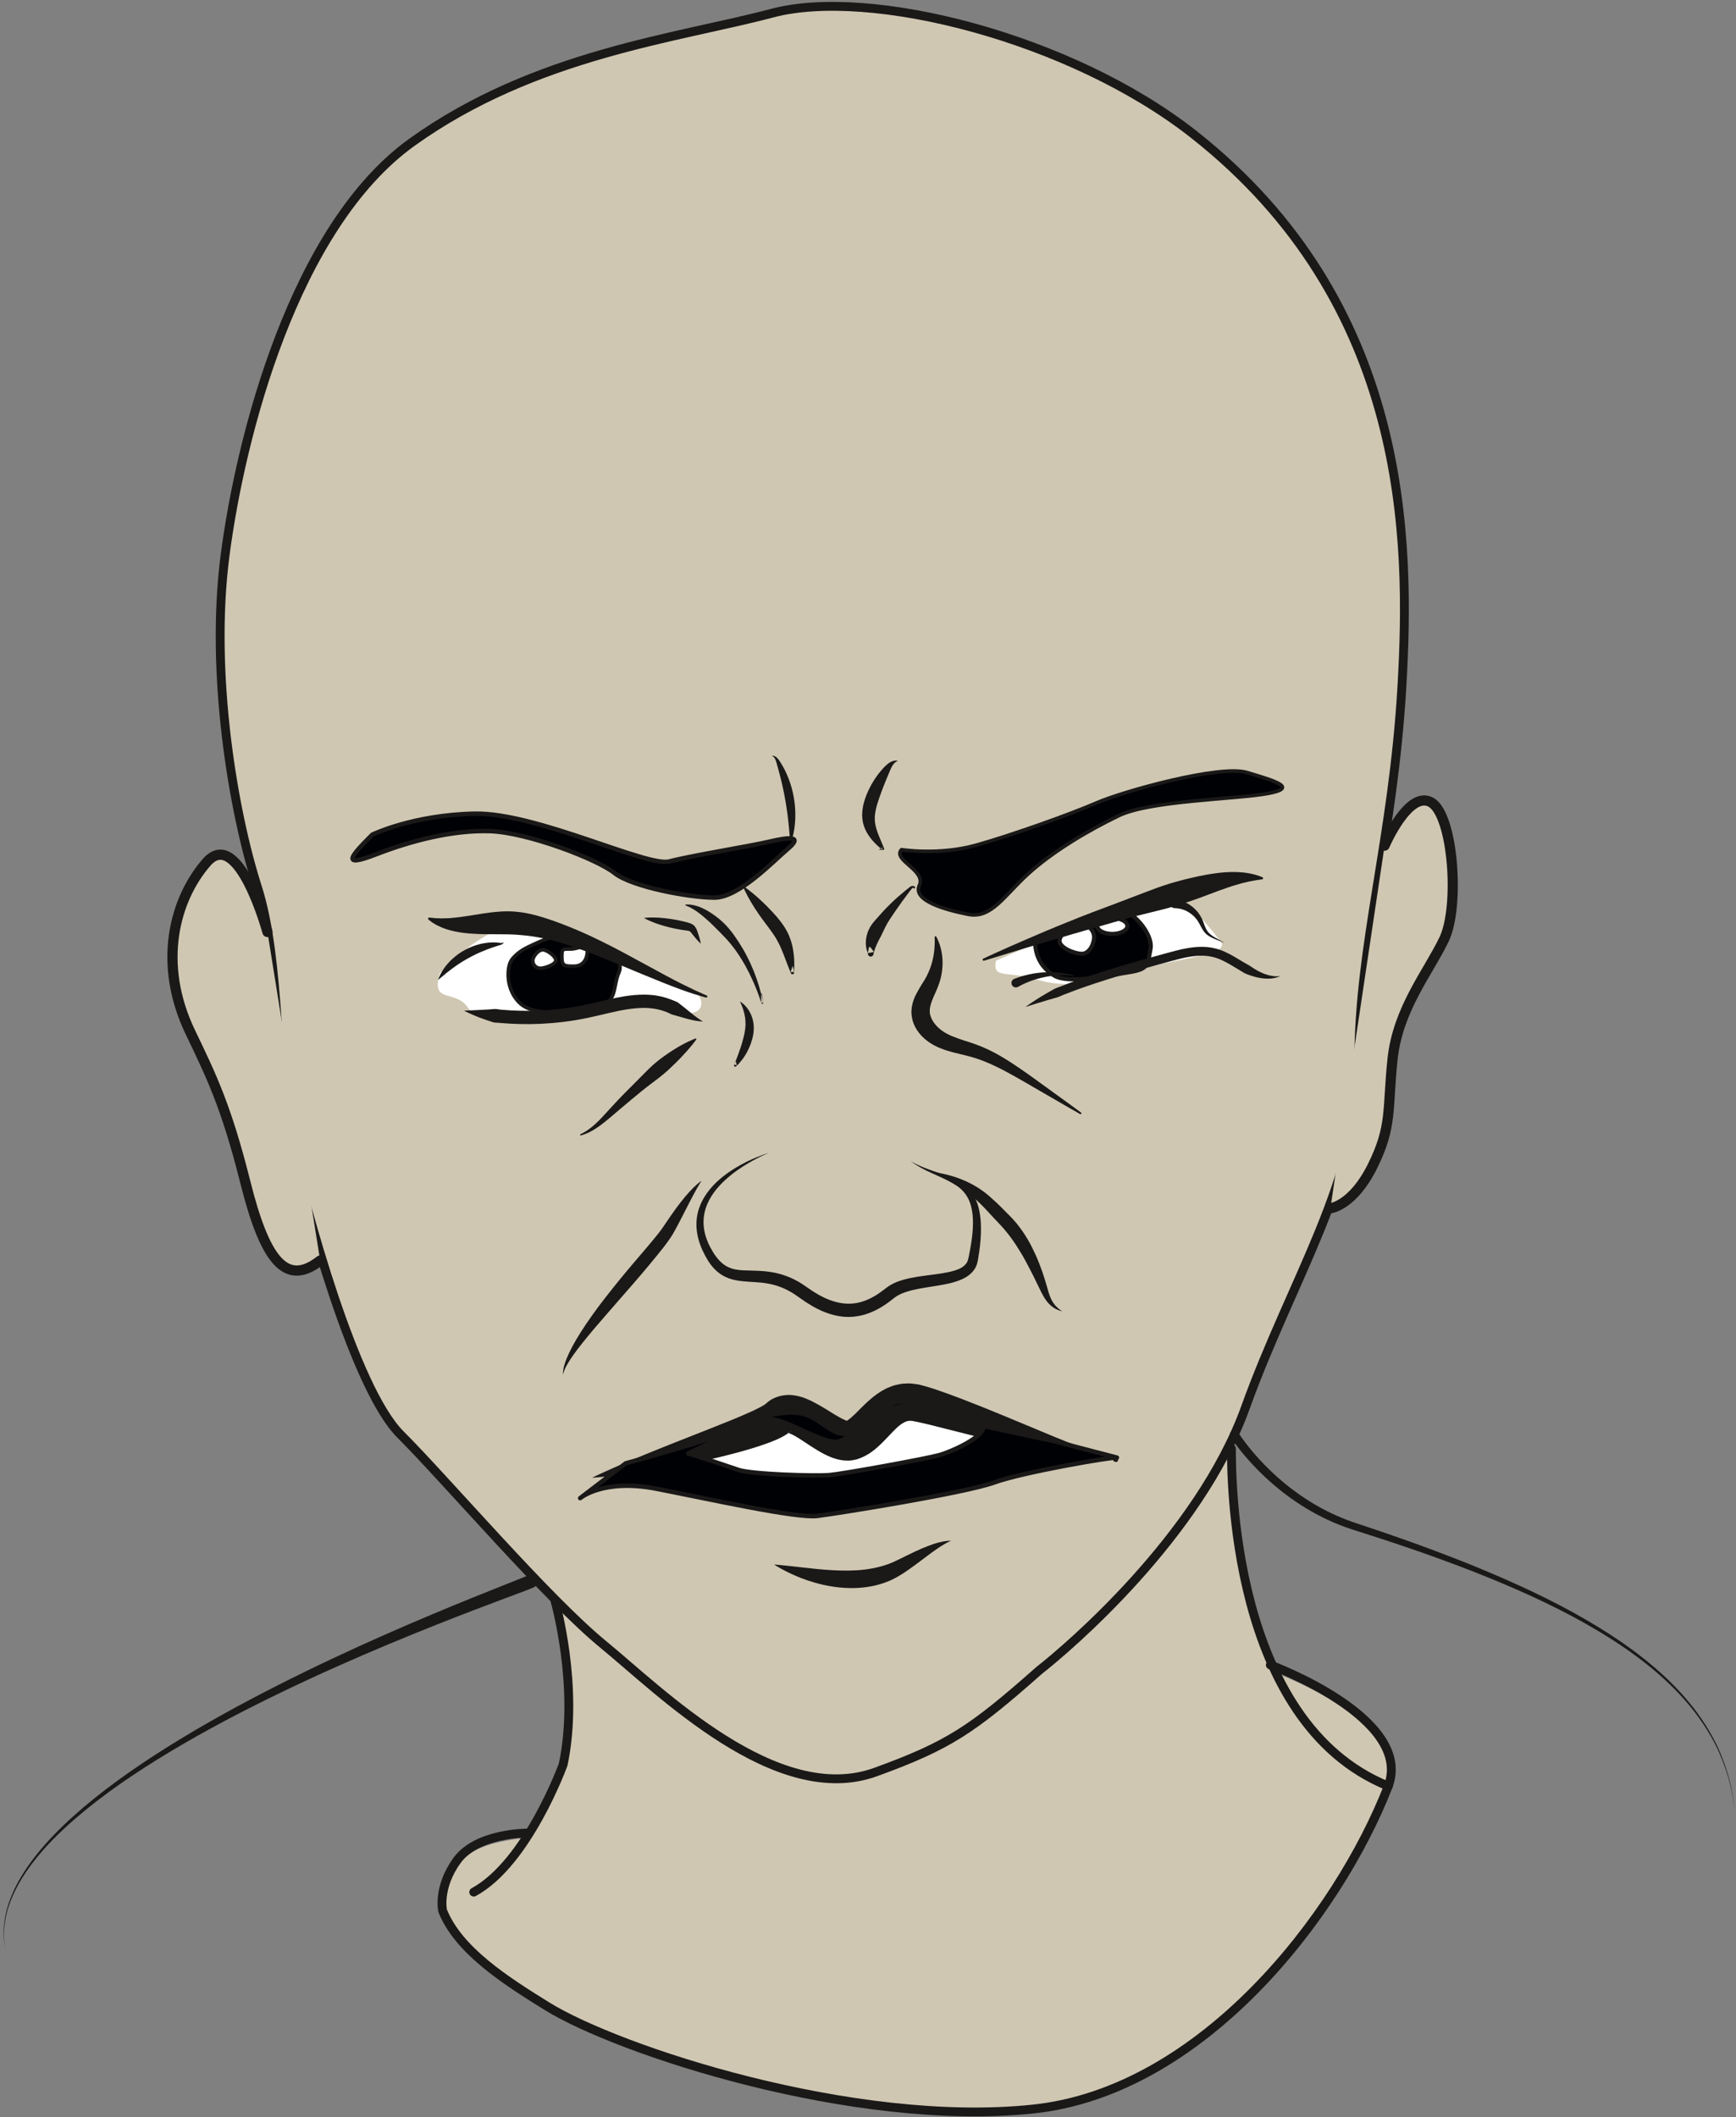 <?xml version="1.0" encoding="UTF-8"?>
<svg width="392px" height="478px" viewBox="0 0 392 478" version="1.1" xmlns="http://www.w3.org/2000/svg" xmlns:xlink="http://www.w3.org/1999/xlink">
    <rect x="0" y="0" width="392" height="478" fill="#808080" stroke="none"/>
    <!-- Generator: Sketch 44.1 (41455) - http://www.bohemiancoding.com/sketch -->
    <title>Verärgert</title>
    <desc>Created with Sketch.</desc>
    <defs></defs>
    <g id="Page-1" stroke="none" stroke-width="1" fill="none" fill-rule="evenodd">
        <g id="Verärgert">
            <g id="Group-33" transform="translate(0, 0.89)">
                <path d="M314.212,402.798 C302.802,432.128 272.122,471.688 234.042,475.698 C193.382,479.978 140.282,462.408 124.282,452.508 C114.912,446.708 104.262,439.898 100.682,430.948 C100.682,430.948 99.472,425.728 103.942,419.568 C106.832,415.578 114.722,414.328 119.922,413.948 C124.952,406.058 127.902,397.908 127.902,397.908 C130.072,387.598 128.082,371.858 126.082,360.658 C130.112,364.728 133.872,368.298 137.032,370.888 C149.822,381.348 176.052,407.758 198.472,399.608 C214.972,393.608 220.232,390.068 235.452,376.618 C241.332,372.028 266.202,350.888 278.582,325.298 C278.842,338.798 280.592,360.358 288.882,377.098 C298.532,381.078 318.632,390.958 314.212,402.798" id="Fill-1" fill="#D0C7B2"></path>
                <path d="M197.74,399.152 C214.24,393.152 219.5,389.61 234.721,376.156 C241.201,371.095 270.768,345.924 281.233,316.854 C291.698,287.784 306.814,265.691 306.814,238.947 C306.814,212.203 314.575,188.617 316.57,153.91 C318.449,121.22 318.286,67.737 269.449,29.365 C241.806,7.646 196.503,-3.808 174.368,2.078 C153.069,7.742 120.788,11.29 93.016,31.229 C66.35,50.374 54.314,97.714 50.826,124.458 C47.338,151.202 52.69,182.391 58.113,199.339 C63.476,216.098 62.082,241.846 65.571,256.963 C69.059,272.079 79.963,312.491 90.428,322.956 C100.893,333.421 123.514,359.964 136.305,370.429 C149.095,380.894 175.322,407.304 197.74,399.152" id="Fill-3" fill="#D0C7B2"></path>
                <path d="M197.74,399.152 C214.24,393.152 219.5,389.61 234.721,376.156 C241.201,371.095 270.768,345.924 281.233,316.854 C291.698,287.784 306.814,265.691 306.814,238.947 C306.814,212.203 314.575,188.617 316.57,153.91 C318.449,121.22 318.286,67.737 269.449,29.365 C241.806,7.646 196.503,-3.808 174.368,2.078 C153.069,7.742 120.788,11.29 93.016,31.229 C66.35,50.374 54.314,97.714 50.826,124.458 C47.338,151.202 52.69,182.391 58.113,199.339 C63.476,216.098 62.082,241.846 65.571,256.963 C69.059,272.079 79.963,312.491 90.428,322.956 C100.893,333.421 123.514,359.964 136.305,370.429 C149.095,380.894 175.322,407.304 197.74,399.152 Z" id="Stroke-5" stroke="#1A1918" stroke-width="2"></path>
                <g id="Group-10" transform="translate(300, 179)">
                    <path d="M12.652,11.016 C12.652,11.016 18.021,-1.532 23.092,1.213 C28.163,3.958 29.654,24.74 26.075,32.19 C22.495,39.641 15.635,47.875 14.442,59.247 C13.249,70.618 14.403,74.347 9.929,83.365 C5.455,92.384 0.418,92.876 0.418,92.876" id="Fill-7" fill="#D0C7B2"></path>
                    <path d="M12.652,11.016 C12.652,11.016 18.021,-1.532 23.092,1.213 C28.163,3.958 29.654,24.74 26.075,32.19 C22.495,39.641 15.635,47.875 14.442,59.247 C13.249,70.618 14.403,74.347 9.929,83.365 C5.455,92.384 0.418,92.876 0.418,92.876" id="Stroke-9" stroke="#1A1918" stroke-width="2.293" stroke-linecap="round"></path>
                </g>
                <g id="Group-14" transform="translate(38, 192)">
                    <path d="M22.39,17.51 C22.39,17.51 15.842,-6.491 8.631,1.81 C1.42,10.11 -2.499,24.526 4.967,40.113 C9.591,49.765 13.051,56.681 17.378,73.92 C21.704,91.159 26.373,97.891 34.299,91.682" id="Fill-11" fill="#D0C7B2"></path>
                    <path d="M22.39,17.51 C22.39,17.51 15.842,-6.491 8.631,1.81 C1.42,10.11 -2.499,24.526 4.967,40.113 C9.591,49.765 13.051,56.681 17.378,73.92 C21.704,91.159 26.373,97.891 34.299,91.682" id="Stroke-13" stroke="#1A1918" stroke-width="2.305" stroke-linecap="round" stroke-linejoin="round"></path>
                </g>
                <path d="M278.057,326.153 C278.102,331.621 277.683,387.864 313.483,402.336" id="Stroke-15" stroke="#1A1918" stroke-width="2" stroke-linecap="round" stroke-linejoin="round"></path>
                <path d="M125.332,360.569 C125.332,360.569 130.866,379.94 127.172,397.447 C127.172,397.447 119.134,419.653 106.973,426.267" id="Stroke-17" stroke="#1A1918" stroke-width="2" stroke-linecap="round" stroke-linejoin="round"></path>
                <path d="M286.849,374.991 C286.849,374.991 319.248,386.88 313.483,402.337 C302.074,431.672 271.393,471.229 233.308,475.237 C192.648,479.517 139.549,461.946 123.553,452.05 C114.183,446.252 103.535,439.437 99.955,430.486 C99.955,430.486 98.745,425.267 103.207,419.105 C107.669,412.943 118.931,412.943 118.931,412.943" id="Stroke-19" stroke="#1A1918" stroke-width="2" stroke-linecap="round" stroke-linejoin="round"></path>
                <path d="M278.09,322.22 C278.101,322.213 278.066,322.234 278.115,322.197 C278.203,322.142 278.357,322.035 278.658,322.018 C278.963,321.991 279.326,322.187 279.46,322.364 C279.547,322.47 279.539,322.466 279.572,322.512 C279.614,322.573 279.677,322.664 279.759,322.784 C279.917,323.009 280.151,323.343 280.455,323.778 C281.076,324.638 282.017,325.885 283.32,327.39 C285.921,330.383 289.988,334.475 295.793,338.091 C298.691,339.887 302.017,341.551 305.72,342.805 C309.478,344.06 313.471,345.394 317.562,346.859 C321.661,348.301 325.862,349.891 330.11,351.558 C334.356,353.231 338.625,355.045 342.848,356.963 C351.291,360.793 359.505,365.198 366.647,370.18 C370.215,372.672 373.504,375.315 376.392,378.069 C379.282,380.82 381.764,383.685 383.77,386.531 C385.773,389.378 387.326,392.185 388.427,394.788 C389.503,397.4 390.277,399.746 390.704,401.729 C390.971,402.707 391.093,403.606 391.241,404.378 C391.396,405.15 391.471,405.815 391.529,406.354 C391.655,407.432 391.722,408.006 391.722,408.006 C391.722,408.006 391.647,407.433 391.505,406.357 C391.44,405.819 391.355,405.156 391.189,404.387 C391.03,403.618 390.896,402.723 390.615,401.75 C390.161,399.779 389.355,397.45 388.247,394.867 C387.114,392.292 385.53,389.523 383.499,386.724 C381.467,383.927 378.962,381.119 376.054,378.429 C373.148,375.736 369.844,373.159 366.265,370.735 C359.099,365.888 350.871,361.626 342.413,357.934 C338.183,356.086 333.907,354.341 329.653,352.735 C325.398,351.135 321.19,349.612 317.084,348.233 C312.987,346.831 309.005,345.567 305.203,344.354 C301.356,343.096 297.894,341.411 294.877,339.585 C288.832,335.908 284.591,331.731 281.867,328.663 C280.502,327.121 279.511,325.836 278.853,324.945 C278.531,324.496 278.284,324.151 278.118,323.919 C278.041,323.809 277.982,323.725 277.943,323.669 C277.936,323.656 277.895,323.61 277.961,323.687 C278.088,323.858 278.446,324.048 278.746,324.016 C279.043,323.994 279.193,323.883 279.278,323.825 C279.324,323.792 279.289,323.821 279.3,323.813 C278.86,324.147 278.233,324.061 277.899,323.621 C277.564,323.181 277.65,322.554 278.09,322.22" id="Fill-21" fill="#1A1918"></path>
                <path d="M120.596,357.426 C120.596,357.426 120.45,357.492 120.167,357.62 C119.812,357.772 119.433,357.919 118.9,358.124 C117.855,358.516 116.323,359.091 114.372,359.823 C110.483,361.277 104.936,363.362 98.328,365.99 C85.119,371.241 67.638,378.662 50.885,387.542 C42.519,391.988 34.341,396.804 27.06,401.889 C19.802,406.986 13.419,412.368 8.851,417.808 C6.571,420.524 4.749,423.241 3.469,425.822 C2.179,428.4 1.455,430.835 1.143,432.88 C0.948,433.9 0.949,434.829 0.893,435.632 C0.919,436.436 0.937,437.123 0.986,437.676 C1.145,438.777 1.229,439.365 1.229,439.365 C1.229,439.365 1.133,438.779 0.953,437.68 C0.893,437.127 0.861,436.439 0.819,435.632 C0.859,434.826 0.84,433.891 1.016,432.862 C1.289,430.798 1.97,428.328 3.219,425.701 C4.46,423.072 6.244,420.294 8.489,417.51 C12.988,411.933 19.308,406.388 26.508,401.117 C33.73,395.858 41.854,390.856 50.169,386.224 C66.82,376.973 84.218,369.179 97.37,363.647 C103.949,360.879 109.475,358.677 113.34,357.144 C115.266,356.378 116.778,355.775 117.81,355.365 C118.286,355.166 118.651,355.014 118.897,354.911 C119.098,354.827 119.272,354.731 119.259,354.74 C120.001,354.371 120.901,354.673 121.271,355.415 C121.64,356.156 121.338,357.057 120.596,357.426" id="Fill-23" fill="#1A1918"></path>
                <path d="M99.312,218.828 C99.312,218.828 111.305,205.424 120.477,208.246 C129.648,211.068 155.043,220.944 157.16,223.061 C159.276,225.177 159.276,229.41 151.517,227.293 C143.756,225.177 133.88,226.588 127.531,227.999 C121.181,229.41 108.484,230.821 105.662,226.588 C102.84,222.355 97.197,225.883 99.312,218.828" id="Fill-25" fill="#FFFFFF"></path>
                <path d="M224.884,216.006 C224.884,216.006 259.451,200.486 264.39,201.897 C269.328,203.308 273.56,208.951 275.677,211.773 C277.793,214.595 266.506,215.301 256.63,218.122 C246.753,220.944 241.109,222.355 234.055,220.239 C227,218.122 224.179,220.239 224.884,216.006" id="Fill-27" fill="#FFFFFF"></path>
                <path d="M153.773,329.307 C153.773,329.307 174.843,316.244 178.635,318.772 C182.428,321.3 189.592,325.936 193.384,324.25 C197.177,322.565 198.862,312.873 205.605,316.244 C212.347,319.615 223.303,321.3 224.989,322.986 C226.674,324.672 230.467,328.886 221.618,331.414 C212.768,333.942 173.157,336.892 168.1,335.628 C163.044,334.364 153.773,329.307 153.773,329.307" id="Fill-29" fill="#FFFFFF"></path>
                <path d="M153.773,329.307 C153.773,329.307 174.843,316.244 178.635,318.772 C182.428,321.3 189.592,325.936 193.384,324.25 C197.177,322.565 198.862,312.873 205.605,316.244 C212.347,319.615 223.303,321.3 224.989,322.986 C226.674,324.672 230.467,328.886 221.618,331.414 C212.768,333.942 173.157,336.892 168.1,335.628 C163.044,334.364 153.773,329.307 153.773,329.307 Z" id="Stroke-31" stroke="#1A1918" stroke-width="2"></path>
            </g>
            <g id="Group-104" transform="translate(79, 169.89)">
                <path d="M94.666,90.349 C94.666,90.349 94.198,90.528 93.347,90.923 C92.498,91.319 91.264,91.931 89.77,92.828 C88.277,93.719 86.506,94.893 84.742,96.517 C82.999,98.126 81.193,100.239 80.338,102.945 C79.919,104.289 79.752,105.756 79.938,107.248 C80.118,108.74 80.622,110.247 81.386,111.686 C81.772,112.401 82.184,113.132 82.696,113.795 C83.187,114.442 83.707,115.018 84.332,115.497 C85.555,116.465 87.091,116.824 88.877,116.897 C90.65,116.978 92.637,116.933 94.681,117.221 C96.726,117.492 98.803,118.136 100.683,119.13 C101.621,119.604 102.535,120.237 103.343,120.803 C103.758,121.101 104.138,121.354 104.526,121.608 C104.924,121.863 105.327,122.107 105.734,122.342 C107.362,123.271 109.084,123.979 110.83,124.272 C112.572,124.569 114.329,124.444 116.004,123.861 C117.682,123.294 119.261,122.315 120.723,121.17 L120.997,120.955 L121.345,120.696 C121.513,120.561 121.809,120.379 122.075,120.216 C122.599,119.904 123.09,119.689 123.605,119.48 C124.625,119.087 125.639,118.829 126.633,118.623 C128.621,118.218 130.542,118.024 132.375,117.769 C134.194,117.508 135.973,117.233 137.419,116.636 C138.139,116.337 138.718,115.932 139.108,115.447 C139.521,114.941 139.627,114.426 139.81,113.484 C140.479,110.175 140.914,106.994 140.597,104.158 C140.428,102.752 140.067,101.444 139.441,100.357 C138.815,99.27 137.945,98.405 136.982,97.75 C135.044,96.442 133.008,95.703 131.421,94.961 C129.81,94.249 128.599,93.555 127.805,93.048 C127.406,92.798 127.113,92.586 126.917,92.443 C126.719,92.302 126.617,92.229 126.617,92.229 C126.617,92.229 126.726,92.29 126.938,92.41 C127.148,92.532 127.46,92.71 127.881,92.915 C128.716,93.34 129.981,93.866 131.631,94.436 C133.264,95.046 135.355,95.548 137.572,96.831 C138.674,97.467 139.771,98.391 140.606,99.627 C141.452,100.857 141.953,102.362 142.227,103.916 C142.501,105.478 142.55,107.111 142.483,108.775 C142.425,110.426 142.222,112.175 141.935,113.871 C141.83,114.606 141.647,115.888 140.944,116.793 C140.275,117.726 139.343,118.38 138.419,118.817 C136.551,119.693 134.643,120.025 132.766,120.345 C130.889,120.657 129.013,120.905 127.225,121.323 C126.333,121.533 125.464,121.786 124.669,122.119 C123.832,122.484 123.293,122.793 122.52,123.433 C120.898,124.728 119.072,125.91 116.971,126.648 C114.885,127.397 112.524,127.626 110.322,127.218 C108.114,126.822 106.092,125.941 104.272,124.881 C103.818,124.613 103.371,124.336 102.935,124.049 C102.493,123.755 102.05,123.45 101.662,123.165 C100.853,122.584 100.137,122.086 99.325,121.649 C97.745,120.751 96.049,120.161 94.273,119.864 C92.494,119.54 90.648,119.557 88.68,119.356 C87.699,119.251 86.679,119.088 85.681,118.744 C84.685,118.397 83.74,117.856 82.959,117.183 C82.183,116.52 81.534,115.723 81.015,114.924 C80.514,114.141 80.08,113.341 79.694,112.519 C78.921,110.883 78.419,109.138 78.292,107.405 C78.161,105.672 78.425,103.968 78.999,102.48 C80.16,99.478 82.228,97.375 84.137,95.813 C86.087,94.262 87.969,93.204 89.542,92.411 C91.127,91.634 92.416,91.131 93.3,90.808 C94.184,90.487 94.666,90.349 94.666,90.349" id="Fill-34" fill="#1A1918"></path>
                <path d="M79.422,96.672 C79.422,96.672 78.933,97.39 78.213,98.67 C77.498,99.963 76.531,101.823 75.392,104.08 C74.793,105.192 74.209,106.434 73.487,107.71 C73.307,108.031 73.124,108.358 72.939,108.688 C72.744,109.022 72.501,109.392 72.281,109.716 C71.825,110.375 71.364,111.027 70.863,111.659 C68.868,114.186 66.702,116.783 64.49,119.341 C62.275,121.883 60.06,124.425 57.984,126.809 C55.904,129.181 54.006,131.425 52.44,133.39 C50.873,135.353 49.667,137.063 48.97,138.345 C48.25,139.619 48.131,140.479 48.131,140.479 C48.131,140.479 48.102,140.267 48.129,139.862 C48.162,139.46 48.248,138.863 48.474,138.138 C48.91,136.681 49.828,134.712 51.135,132.495 C52.438,130.274 54.133,127.807 56.027,125.236 C56.985,123.959 58.001,122.663 59.034,121.348 C60.061,120.028 61.15,118.728 62.226,117.421 C64.384,114.814 66.638,112.286 68.611,109.864 C69.099,109.257 69.593,108.676 70.033,108.097 C70.257,107.802 70.443,107.551 70.644,107.253 C70.85,106.948 71.053,106.646 71.254,106.349 C72.042,105.141 72.866,104.022 73.601,102.975 C75.114,100.906 76.516,99.258 77.604,98.203 C78.145,97.675 78.603,97.281 78.923,97.037 C79.249,96.799 79.422,96.672 79.422,96.672" id="Fill-36" fill="#1A1918"></path>
                <path d="M130.963,94.605 C130.963,94.605 131.677,94.67 132.914,94.893 C134.146,95.119 135.918,95.491 137.962,96.299 C138.983,96.699 140.076,97.201 141.165,97.848 C142.26,98.474 143.409,99.283 144.43,100.188 C145.466,101.095 146.499,102.044 147.465,103.043 C147.958,103.539 148.456,104.038 148.955,104.54 C149.435,105.019 149.962,105.597 150.457,106.176 C151.401,107.329 152.256,108.545 152.99,109.794 C153.74,111.034 154.346,112.317 154.912,113.554 C156.025,116.039 156.801,118.433 157.382,120.493 C157.68,121.516 157.918,122.411 158.245,123.151 C158.574,123.887 158.965,124.476 159.369,124.912 C159.774,125.347 160.146,125.659 160.417,125.847 C160.695,126.033 160.843,126.132 160.843,126.132 C160.843,126.132 160.665,126.103 160.341,126.001 C160.02,125.895 159.538,125.726 158.988,125.371 C158.437,125.024 157.797,124.488 157.257,123.733 C156.702,122.988 156.224,122.066 155.774,121.106 C155.311,120.16 154.81,119.135 154.28,118.051 C153.746,116.976 153.15,115.866 152.546,114.725 C151.936,113.585 151.235,112.457 150.519,111.33 C149.788,110.211 149.005,109.113 148.146,108.087 C147.734,107.582 147.323,107.1 146.819,106.571 C146.337,106.062 145.857,105.555 145.381,105.052 C144.416,104.046 143.546,103.022 142.636,102.127 C141.718,101.223 140.86,100.424 139.923,99.717 C138.989,99.016 138.074,98.39 137.196,97.846 C135.431,96.781 133.846,96.004 132.728,95.462 C131.605,94.917 130.963,94.605 130.963,94.605" id="Fill-38" fill="#1A1918"></path>
                <path d="M50.625,48.235 C48.635,48.235 47.874,48.255 47.874,46.266 C47.874,44.276 47.891,44.359 49.881,44.359 C51.871,44.359 53.625,42.745 53.625,44.735 C53.625,46.725 52.615,48.235 50.625,48.235 M43.022,48.707 C42.07,48.707 41.298,47.936 41.298,46.984 C41.298,46.032 42.585,44.526 43.537,44.526 C44.488,44.526 46.504,45.964 46.504,46.916 C46.504,47.868 43.973,48.707 43.022,48.707 M57,43.61 C55.665,42.608 55.333,42.277 51.76,40.885 C48.461,39.6 39.827,44.127 39.827,44.127 C39.827,44.127 37.975,44.986 36.639,46.655 C35.304,48.325 35.112,53.763 38.618,56.768 C42.123,59.773 51.427,58.748 55.934,57.579 C60.441,56.411 59.384,52.756 60.719,49.751 C62.055,46.746 58.336,44.612 57,43.61" id="Fill-40" fill="#000105"></path>
                <path d="M50.625,48.235 C48.635,48.235 47.874,48.255 47.874,46.266 C47.874,44.276 47.891,44.359 49.881,44.359 C51.871,44.359 53.625,42.745 53.625,44.735 C53.625,46.725 52.615,48.235 50.625,48.235 Z M43.022,48.707 C42.07,48.707 41.298,47.936 41.298,46.984 C41.298,46.032 42.585,44.526 43.537,44.526 C44.488,44.526 46.504,45.964 46.504,46.916 C46.504,47.868 43.973,48.707 43.022,48.707 Z M57,43.61 C55.665,42.608 55.333,42.277 51.76,40.885 C48.461,39.6 39.827,44.127 39.827,44.127 C39.827,44.127 37.975,44.986 36.639,46.655 C35.304,48.325 35.112,53.763 38.618,56.768 C42.123,59.773 51.427,58.748 55.934,57.579 C60.441,56.411 59.384,52.756 60.719,49.751 C62.055,46.746 58.336,44.612 57,43.61 Z" id="Stroke-42" stroke="#1A1918" stroke-width="0.803" stroke-linecap="round" stroke-linejoin="round"></path>
                <path d="M172.168,40.947 C170.289,40.947 168.766,40.145 168.766,39.157 C168.766,38.167 170.289,37.365 172.168,37.365 C174.047,37.365 175.57,38.167 175.57,39.157 C175.57,40.145 174.047,40.947 172.168,40.947 M165.288,45.435 C163.607,45.435 160.241,44.075 160.241,42.492 C160.241,40.91 163.325,38.797 165.006,38.797 C166.687,38.797 168.05,40.081 168.05,41.663 C168.05,43.245 166.969,45.435 165.288,45.435 M173.685,35.495 C170.679,35.495 154.743,42.69 154.743,42.69 C154.743,45.361 155.745,48.367 159.085,50.371 C162.425,52.376 171.789,50.23 176.131,49.562 C180.473,48.894 180.127,47.7 180.796,44.359 C181.464,41.02 176.691,35.495 173.685,35.495" id="Fill-44" fill="#000105"></path>
                <path d="M172.168,40.947 C170.289,40.947 168.766,40.145 168.766,39.157 C168.766,38.167 170.289,37.365 172.168,37.365 C174.047,37.365 175.57,38.167 175.57,39.157 C175.57,40.145 174.047,40.947 172.168,40.947 Z M165.288,45.435 C163.607,45.435 160.241,44.075 160.241,42.492 C160.241,40.91 163.325,38.797 165.006,38.797 C166.687,38.797 168.05,40.081 168.05,41.663 C168.05,43.245 166.969,45.435 165.288,45.435 Z M173.685,35.495 C170.679,35.495 154.743,42.69 154.743,42.69 C154.743,45.361 155.745,48.367 159.085,50.371 C162.425,52.376 171.789,50.23 176.131,49.562 C180.473,48.894 180.127,47.7 180.796,44.359 C181.464,41.02 176.691,35.495 173.685,35.495 Z" id="Stroke-46" stroke="#1A1918" stroke-width="0.929" stroke-linecap="round" stroke-linejoin="round"></path>
                <path d="M143.028,46.528 C143.028,46.528 143.964,46.095 145.603,45.338 C147.241,44.576 149.607,43.546 152.446,42.31 C155.286,41.075 158.612,39.658 162.208,38.219 C165.794,36.754 169.66,35.297 173.534,33.857 C175.467,33.12 177.4,32.383 179.302,31.657 C181.201,30.915 183.085,30.23 184.933,29.645 C186.788,29.086 188.599,28.605 190.337,28.22 C192.06,27.814 193.761,27.499 195.349,27.278 C196.936,27.042 198.438,26.964 199.766,26.971 C201.097,26.991 202.256,27.111 203.195,27.295 C204.134,27.477 204.85,27.691 205.328,27.862 C205.801,28.044 206.053,28.142 206.053,28.142 C206.184,28.193 206.25,28.341 206.199,28.473 C206.164,28.563 206.084,28.622 205.995,28.634 L205.979,28.636 C205.979,28.636 205.721,28.672 205.235,28.737 C204.755,28.805 204.058,28.916 203.196,29.088 C202.334,29.27 201.306,29.521 200.15,29.869 C198.99,30.205 197.709,30.658 196.299,31.164 C194.876,31.695 193.334,32.27 191.703,32.878 C190.046,33.487 188.282,34.073 186.444,34.63 C182.757,35.713 178.718,36.533 174.769,37.662 C170.821,38.797 166.872,39.931 163.17,40.995 C159.47,42.088 156.017,43.108 153.058,43.982 C147.147,45.79 143.206,46.995 143.206,46.995 C143.074,47.036 142.934,46.961 142.893,46.829 C142.856,46.708 142.916,46.58 143.028,46.528" id="Fill-48" fill="#1A1918"></path>
                <path d="M150.051,51.083 L150.831,50.798 L151.671,50.525 C152.224,50.361 152.781,50.218 153.34,50.093 C154.459,49.849 155.592,49.693 156.723,49.624 C158.986,49.489 161.248,49.702 163.399,50.255 L163.41,50.258 C163.449,50.269 163.473,50.309 163.463,50.349 L163.456,50.365 L162.914,51.352 L163.314,50.3 L163.371,50.41 C161.18,50.16 158.976,50.267 156.861,50.694 C155.803,50.907 154.768,51.202 153.767,51.571 C153.268,51.758 152.777,51.962 152.294,52.181 L151.597,52.52 L150.865,52.91 C150.376,53.169 149.769,52.983 149.509,52.495 C149.249,52.005 149.435,51.398 149.924,51.139 C149.964,51.117 150.01,51.097 150.051,51.083" id="Fill-50" fill="#1A1918"></path>
                <path d="M152.532,57.443 C152.532,57.443 152.73,57.305 153.101,57.048 C153.477,56.796 154.006,56.395 154.723,55.95 C155.434,55.495 156.305,54.936 157.328,54.357 C157.835,54.055 158.382,53.748 158.961,53.428 C159.541,53.108 160.218,52.938 160.88,52.655 C166.244,50.526 173.581,48.264 180.943,46.248 C182.79,45.741 184.602,45.226 186.452,44.745 C188.3,44.275 190.2,43.892 192.116,43.866 C194.031,43.82 195.939,44.234 197.541,44.968 C199.135,45.68 200.47,46.541 201.684,47.267 C201.988,47.449 202.281,47.629 202.576,47.784 C202.872,47.926 203.153,48.093 203.414,48.278 C203.912,48.628 204.424,48.952 204.907,49.216 C205.879,49.749 206.784,50.108 207.567,50.295 C208.347,50.485 208.997,50.532 209.44,50.515 C209.885,50.504 210.126,50.468 210.126,50.468 C210.126,50.468 209.91,50.571 209.475,50.715 C209.042,50.858 208.371,51.035 207.491,51.048 C206.613,51.075 205.53,50.961 204.344,50.631 C203.746,50.47 203.138,50.265 202.483,50.009 C202.168,49.891 201.864,49.733 201.568,49.532 C201.27,49.352 200.965,49.168 200.653,48.981 C199.417,48.239 198.134,47.422 196.733,46.797 C195.352,46.17 193.806,45.83 192.143,45.865 C190.479,45.886 188.728,46.228 186.945,46.684 C185.162,47.147 183.307,47.673 181.477,48.175 C174.133,50.186 166.88,52.425 161.608,54.518 C160.934,54.744 160.342,55.09 159.719,55.27 C159.091,55.441 158.496,55.608 157.942,55.778 C156.828,56.115 155.858,56.409 155.059,56.65 C153.451,57.155 152.532,57.443 152.532,57.443" id="Fill-52" fill="#1A1918"></path>
                <path d="M186.404,33.137 C186.404,33.137 186.462,33.147 186.57,33.167 C186.68,33.188 186.822,33.208 187.079,33.271 C187.568,33.382 188.183,33.575 188.888,33.939 C189.586,34.297 190.34,34.819 191.007,35.515 C191.676,36.2 192.249,37.081 192.611,38.003 C192.969,38.908 193.217,39.774 193.707,40.417 C194.191,41.062 194.897,41.491 195.496,41.839 C196.72,42.53 197.537,42.991 197.537,42.991 C197.537,42.991 196.665,42.642 195.358,42.12 C194.711,41.847 193.914,41.517 193.23,40.833 C192.549,40.145 192.15,39.213 191.709,38.435 C190.865,36.879 189.379,35.876 188.206,35.482 C187.627,35.273 187.096,35.188 186.779,35.161 C186.635,35.142 186.455,35.137 186.348,35.132 C186.238,35.127 186.18,35.124 186.18,35.124 C185.627,35.099 185.199,34.631 185.224,34.078 C185.249,33.525 185.718,33.097 186.271,33.122 C186.314,33.124 186.362,33.13 186.404,33.137" id="Fill-54" fill="#1A1918"></path>
                <path d="M25.776,58.275 C25.776,58.275 26.663,58.236 28.217,58.167 C28.977,58.128 29.901,58.081 30.96,58.027 C31.485,57.988 32.044,57.947 32.633,57.903 C33.217,57.862 33.807,58.059 34.442,58.078 C35.704,58.186 37.075,58.267 38.526,58.298 C39.978,58.329 41.509,58.315 43.091,58.239 C46.254,58.083 49.62,57.691 52.926,57 C56.234,56.329 59.585,55.333 62.964,54.892 C64.646,54.668 66.329,54.583 67.944,54.716 C69.547,54.838 71.116,55.221 72.409,55.719 C72.742,55.852 73.067,55.982 73.385,56.109 C73.699,56.216 73.994,56.353 74.237,56.554 C74.742,56.93 75.195,57.294 75.614,57.632 C76.455,58.302 77.152,58.899 77.754,59.358 C78.949,60.285 79.734,60.723 79.734,60.723 C79.734,60.723 79.511,60.707 79.093,60.678 C78.678,60.63 78.05,60.571 77.28,60.389 C76.506,60.219 75.575,59.966 74.552,59.653 C74.039,59.502 73.5,59.343 72.942,59.202 C72.658,59.139 72.401,59.026 72.151,58.873 C71.895,58.741 71.62,58.629 71.369,58.533 C70.244,58.104 69.056,57.816 67.696,57.706 C66.348,57.594 64.885,57.663 63.357,57.866 C60.297,58.258 56.992,59.229 53.529,59.939 C50.067,60.661 46.545,61.073 43.236,61.236 C41.58,61.315 39.978,61.33 38.459,61.297 C36.941,61.264 35.506,61.18 34.186,61.067 C33.856,61.035 33.533,61.002 33.215,60.992 C32.896,60.992 32.586,60.974 32.294,60.871 C31.71,60.68 31.157,60.498 30.638,60.327 C29.606,59.978 28.719,59.623 27.996,59.312 C27.269,59.026 26.732,58.732 26.351,58.56 C25.976,58.374 25.776,58.275 25.776,58.275" id="Fill-56" fill="#1A1918"></path>
                <path d="M52.079,86.156 C52.079,86.156 52.577,85.948 53.339,85.469 C54.107,84.983 55.138,84.198 56.236,83.084 C57.334,81.981 58.545,80.564 59.922,79.118 C61.283,77.65 62.783,76.141 64.298,74.641 C65.05,73.882 65.801,73.124 66.541,72.379 C67.276,71.626 68.019,70.904 68.772,70.248 C69.536,69.602 70.294,69.001 71.051,68.478 C71.798,67.945 72.52,67.46 73.207,67.038 C75.926,65.319 78.024,64.567 78.024,64.567 C78.106,64.537 78.196,64.581 78.225,64.662 C78.243,64.71 78.233,64.764 78.207,64.805 C78.207,64.805 77.896,65.269 77.297,66.004 C76.706,66.749 75.817,67.751 74.717,68.903 C74.167,69.481 73.561,70.09 72.903,70.713 C72.26,71.356 71.546,71.987 70.797,72.627 C70.037,73.257 69.225,73.876 68.39,74.495 C67.555,75.114 66.731,75.772 65.902,76.425 C64.266,77.757 62.656,79.126 61.138,80.394 C59.624,81.671 58.233,82.9 56.938,83.888 C55.649,84.874 54.466,85.573 53.587,85.938 C53.153,86.124 52.789,86.251 52.554,86.325 C52.315,86.397 52.188,86.434 52.188,86.434 L52.18,86.438 C52.101,86.462 52.017,86.416 51.993,86.338 C51.971,86.263 52.009,86.184 52.079,86.156" id="Fill-58" fill="#1A1918"></path>
                <path d="M88.082,56.196 C89.254,56.898 90.151,58.063 90.677,59.385 C90.944,60.048 91.113,60.756 91.174,61.481 C91.252,62.192 91.204,62.945 91.088,63.633 C90.975,64.334 90.79,65.003 90.559,65.652 C90.457,65.949 90.319,66.302 90.181,66.603 C90.039,66.914 89.894,67.223 89.737,67.526 C89.589,67.832 89.402,68.12 89.223,68.409 C89.037,68.695 88.862,68.985 88.649,69.251 C88.242,69.796 87.79,70.304 87.297,70.768 L87.205,70.855 C87.095,70.958 86.923,70.953 86.82,70.843 C86.751,70.77 86.731,70.669 86.757,70.579 C86.866,70.209 86.987,69.839 87.127,69.471 C87.217,69.854 87.289,70.237 87.349,70.618 L86.809,70.43 C87.054,69.819 87.295,69.222 87.518,68.625 C87.746,68.03 87.956,67.436 88.153,66.842 C88.258,66.548 88.351,66.25 88.441,65.952 L88.701,65.054 C88.868,64.463 89.019,63.869 89.132,63.286 C89.243,62.691 89.316,62.138 89.344,61.546 C89.363,60.968 89.316,60.381 89.24,59.787 C89.141,59.199 89.014,58.599 88.817,58.003 C88.624,57.401 88.374,56.819 88.082,56.196" id="Fill-60" fill="#1A1918"></path>
                <path d="M75.843,34.317 C76.464,34.27 77.125,34.339 77.748,34.483 C78.376,34.63 78.991,34.842 79.574,35.113 C80.171,35.38 80.702,35.675 81.276,36.038 C81.795,36.379 82.287,36.693 82.798,37.096 C83.832,37.881 84.749,38.742 85.567,39.711 C86.388,40.672 87.1,41.714 87.79,42.758 C88.463,43.815 89.106,44.885 89.666,45.997 C90.242,47.099 90.747,48.234 91.215,49.379 C92.14,51.675 92.815,54.055 93.347,56.448 L92.923,56.526 L92.832,54.488 C92.83,54.433 92.873,54.386 92.928,54.384 C92.979,54.381 93.024,54.418 93.031,54.468 L93.354,56.482 C93.372,56.599 93.293,56.71 93.175,56.728 C93.07,56.745 92.97,56.682 92.938,56.584 L92.93,56.56 C92.545,55.406 92.147,54.259 91.681,53.14 C91.233,52.015 90.715,50.921 90.195,49.835 C89.655,48.758 89.083,47.7 88.449,46.683 C87.826,45.659 87.143,44.677 86.412,43.738 C86.052,43.265 85.658,42.819 85.274,42.368 C84.861,41.942 84.478,41.492 84.056,41.08 C83.643,40.659 83.24,40.231 82.816,39.825 C82.409,39.393 81.983,39.012 81.574,38.602 C81.175,38.19 80.665,37.803 80.232,37.38 C79.824,37.02 79.344,36.628 78.889,36.277 C77.956,35.568 76.965,34.958 75.81,34.514 C75.757,34.494 75.731,34.435 75.751,34.382 C75.766,34.344 75.805,34.32 75.843,34.317" id="Fill-62" fill="#1A1918"></path>
                <path d="M88.689,30.059 C90.36,31.164 91.825,32.44 93.228,33.766 C93.923,34.435 94.603,35.117 95.256,35.82 C95.589,36.179 95.899,36.504 96.236,36.903 C96.555,37.268 96.871,37.646 97.175,38.044 C97.793,38.837 98.376,39.682 98.858,40.666 C99.059,41.059 99.306,41.645 99.466,42.11 C99.641,42.601 99.782,43.1 99.898,43.597 C100.367,45.595 100.422,47.575 100.303,49.536 L99.522,49.575 C99.669,49.105 99.825,48.635 100.014,48.168 C100.137,48.657 100.227,49.143 100.308,49.629 C100.342,49.832 100.204,50.024 100.001,50.057 C99.828,50.086 99.663,49.99 99.597,49.835 L99.527,49.668 C98.76,47.854 98.164,46.042 97.451,44.388 C97.28,43.971 97.082,43.573 96.896,43.177 C96.682,42.759 96.531,42.472 96.274,42.024 C95.856,41.313 95.337,40.581 94.8,39.847 L93.116,37.59 C92.548,36.816 92.006,36.021 91.479,35.213 C90.439,33.586 89.461,31.908 88.689,30.059" id="Fill-64" fill="#1A1918"></path>
                <path d="M95.245,0.77 C95.249,0.775 95.319,0.738 95.492,0.732 C95.654,0.73 95.928,0.778 96.192,0.975 C96.459,1.162 96.733,1.45 96.97,1.814 C97.2,2.174 97.451,2.536 97.697,2.983 C98.213,3.872 98.719,4.941 99.163,6.134 C99.375,6.733 99.598,7.353 99.768,7.999 C99.943,8.644 100.096,9.307 100.219,9.975 C100.339,10.643 100.438,11.316 100.495,11.982 C100.572,12.646 100.571,13.306 100.592,13.941 C100.605,15.212 100.494,16.397 100.335,17.398 C100.25,17.899 100.169,18.355 100.063,18.755 C99.975,19.142 99.859,19.53 99.8,19.754 C99.765,19.981 99.818,20.096 99.956,19.993 C100.081,19.904 99.972,19.82 99.974,19.831 C99.974,19.831 99.996,19.827 100.035,19.855 C100.076,19.885 100.087,19.977 100.043,20.059 C100.007,20.126 99.903,20.281 99.687,20.201 C99.526,20.137 99.427,19.938 99.402,19.77 C99.357,19.418 99.327,19.109 99.3,18.695 C99.267,18.296 99.229,17.847 99.188,17.356 C99.14,16.871 99.087,16.345 99.032,15.788 C98.969,15.237 98.903,14.656 98.835,14.055 C98.749,13.459 98.659,12.844 98.569,12.218 C98.472,11.595 98.376,10.962 98.252,10.334 C98.147,9.702 98.009,9.077 97.886,8.458 C97.748,7.843 97.632,7.231 97.483,6.646 C97.324,6.066 97.209,5.49 97.057,4.955 C96.912,4.418 96.776,3.91 96.65,3.442 C96.514,2.976 96.379,2.517 96.283,2.142 C96.174,1.781 96.059,1.474 95.914,1.256 C95.77,1.039 95.609,0.899 95.471,0.838 C95.337,0.778 95.241,0.774 95.245,0.77" id="Fill-66" fill="#1A1918"></path>
                <path d="M123.743,1.89 C123.264,2.065 122.936,2.371 122.68,2.718 C122.431,3.075 122.222,3.452 122.054,3.872 L120.974,6.46 C120.62,7.316 120.295,8.176 119.975,9.031 L119.518,10.309 C119.361,10.78 119.233,11.151 119.103,11.586 C118.856,12.422 118.664,13.239 118.58,14.034 C118.545,14.431 118.517,14.823 118.539,15.21 L118.548,15.355 L118.549,15.392 C118.547,15.381 118.556,15.442 118.543,15.372 L118.546,15.394 L118.555,15.484 L118.593,15.828 C118.613,15.997 118.644,16.182 118.687,16.39 C119.009,18.003 119.86,19.714 120.595,21.538 L120.647,21.669 C120.694,21.786 120.637,21.92 120.52,21.967 C120.492,21.978 120.463,21.983 120.435,21.983 C120.1,21.984 119.762,21.969 119.421,21.946 C119.71,21.763 120,21.59 120.295,21.431 L120.135,21.876 C119.367,21.254 118.645,20.584 117.979,19.819 C117.321,19.053 116.727,18.178 116.295,17.164 C116.19,16.918 116.096,16.642 116.007,16.346 L115.906,15.987 L115.881,15.901 L115.875,15.879 L115.863,15.815 L115.853,15.762 L115.814,15.552 C115.718,14.992 115.665,14.425 115.685,13.869 C115.71,12.755 115.933,11.691 116.249,10.703 C116.402,10.226 116.593,9.696 116.779,9.276 C116.981,8.795 117.184,8.353 117.416,7.905 C117.864,7.01 118.394,6.159 118.965,5.344 C119.261,4.942 119.559,4.544 119.883,4.165 C120.207,3.773 120.529,3.426 120.897,3.057 C121.278,2.698 121.685,2.33 122.187,2.093 C122.673,1.846 123.26,1.738 123.743,1.89" id="Fill-68" fill="#1A1918"></path>
                <path d="M127.301,30.516 C127.329,30.443 127.299,30.465 127.305,30.502 C127.314,30.536 127.314,30.532 127.292,30.532 C127.244,30.531 127.166,30.543 127.1,30.568 C126.937,30.632 126.939,30.674 126.791,30.862 L126.069,31.785 C125.594,32.403 125.13,33.029 124.679,33.661 C123.767,34.918 122.893,36.192 122.042,37.472 C121.832,37.791 121.63,38.108 121.426,38.445 C121.24,38.762 121.065,39.093 120.9,39.425 C120.577,40.091 120.292,40.745 119.973,41.35 C119.656,41.957 119.335,42.54 119.055,43.148 C118.775,43.757 118.522,44.389 118.34,45.113 L118.22,45.589 C118.135,45.929 117.791,46.135 117.451,46.049 C117.136,45.97 116.936,45.663 116.978,45.348 C117.04,44.901 117.095,44.456 117.226,43.993 C117.251,43.902 117.346,43.849 117.436,43.875 C117.469,43.884 117.497,43.902 117.518,43.926 C117.836,44.287 118.078,44.665 118.327,45.042 L116.966,45.277 C116.797,44.862 116.649,44.42 116.584,43.966 C116.51,43.512 116.483,43.046 116.517,42.59 C116.543,42.132 116.616,41.678 116.729,41.245 C116.838,40.808 116.984,40.386 117.171,39.991 C117.533,39.192 118.054,38.505 118.602,37.877 L120.232,36.058 C121.302,34.878 122.439,33.762 123.621,32.704 C124.216,32.179 124.821,31.667 125.433,31.166 L126.358,30.426 C126.445,30.366 126.489,30.316 126.642,30.223 C126.772,30.154 126.897,30.128 127.022,30.118 C127.147,30.111 127.269,30.118 127.409,30.172 C127.477,30.205 127.571,30.25 127.62,30.377 C127.665,30.509 127.587,30.629 127.574,30.641 L127.53,30.678 C127.47,30.73 127.378,30.723 127.326,30.663 C127.29,30.621 127.283,30.564 127.301,30.516" id="Fill-70" fill="#1A1918"></path>
                <path d="M132.436,41.59 C132.436,41.59 132.546,41.811 132.751,42.227 C132.946,42.664 133.208,43.313 133.429,44.18 C133.655,45.047 133.825,46.137 133.84,47.414 C133.84,48.685 133.687,50.151 133.208,51.692 C133.088,52.063 132.936,52.494 132.809,52.829 C132.655,53.201 132.498,53.581 132.339,53.967 C132.009,54.692 131.679,55.398 131.43,56.077 C131.181,56.761 131.008,57.399 130.953,57.98 C130.949,58.123 130.934,58.267 130.946,58.405 L130.947,58.509 L130.946,58.535 L130.946,58.548 C130.936,58.357 130.944,58.507 130.942,58.469 L130.949,58.552 L130.975,58.883 C131.004,59.066 131.009,59.069 131.043,59.22 C131.079,59.356 131.113,59.494 131.171,59.631 C131.539,60.741 132.511,61.947 133.792,62.851 C135.112,63.782 136.769,64.373 138.598,64.98 C140.426,65.546 142.374,66.199 144.169,67.07 C145.959,67.912 147.608,68.902 149.155,69.895 C150.703,70.898 152.136,71.887 153.509,72.863 C154.854,73.834 156.125,74.752 157.298,75.6 C162,78.978 165.103,81.278 165.103,81.278 C165.192,81.343 165.211,81.469 165.145,81.558 C165.084,81.64 164.971,81.661 164.884,81.612 C164.884,81.612 161.519,79.712 156.517,76.791 C155.265,76.064 153.908,75.276 152.473,74.443 C151.051,73.64 149.536,72.75 147.966,71.923 C146.394,71.092 144.749,70.305 143.056,69.636 C141.377,68.964 139.622,68.504 137.73,68.06 C136.781,67.838 135.805,67.599 134.815,67.285 C134.312,67.122 133.842,66.961 133.309,66.74 C132.833,66.55 132.335,66.326 131.838,66.048 C129.899,64.985 128.122,63.356 127.25,61.043 C127.143,60.759 127.064,60.461 126.992,60.162 C126.922,59.878 126.861,59.438 126.836,59.181 L126.814,58.85 L126.808,58.767 L126.803,58.619 L126.803,58.563 L126.81,58.337 C126.815,58.034 126.856,57.744 126.893,57.454 C127.073,56.308 127.465,55.321 127.898,54.498 C128.325,53.664 128.77,52.954 129.165,52.299 C129.36,51.991 129.551,51.688 129.739,51.391 C129.941,51.049 130.078,50.801 130.237,50.505 C130.823,49.354 131.25,48.211 131.517,47.149 C131.789,46.09 131.928,45.12 132.001,44.308 C132.07,43.495 132.066,42.842 132.071,42.396 C132.056,41.935 132.048,41.689 132.048,41.689 C132.044,41.576 132.132,41.481 132.245,41.476 C132.327,41.473 132.401,41.521 132.436,41.59" id="Fill-72" fill="#1A1918"></path>
                <path d="M5.068,18.535 C5.068,18.535 14.273,14.064 28.213,13.801 C42.152,13.538 67.138,25.899 72.135,24.584 C77.132,23.269 90.282,21.165 94.753,20.113 C99.224,19.061 102.381,18.798 98.961,21.691 C95.542,24.584 87.843,32.757 82.32,32.757 C76.797,32.757 63.719,30.37 59.773,27.214 C55.828,24.058 40.048,18.009 31.632,17.746 C23.215,17.483 14.01,19.85 5.857,23.006 C-2.296,26.162 0.334,23.269 5.068,18.535" id="Fill-74" fill="#000105"></path>
                <path d="M5.068,18.535 C5.068,18.535 14.273,14.064 28.213,13.801 C42.152,13.538 67.138,25.899 72.135,24.584 C77.132,23.269 90.282,21.165 94.753,20.113 C99.224,19.061 102.381,18.798 98.961,21.691 C95.542,24.584 87.843,32.757 82.32,32.757 C76.797,32.757 63.719,30.37 59.773,27.214 C55.828,24.058 40.048,18.009 31.632,17.746 C23.215,17.483 14.01,19.85 5.857,23.006 C-2.296,26.162 0.334,23.269 5.068,18.535 Z" id="Stroke-76" stroke="#1A1918" stroke-linecap="round"></path>
                <path d="M124.563,21.924 C124.563,21.924 132.996,23.273 141.43,20.912 C149.162,18.747 162.61,13.976 168.659,11.346 C174.708,8.716 196.538,2.667 202.587,4.508 C208.636,6.349 214.422,7.927 207.321,9.242 C200.22,10.557 180.757,10.82 173.656,14.239 C166.555,17.658 158.76,22.324 153.237,27.321 C147.714,32.319 144.863,37.579 139.603,36.527 C134.342,35.475 127.023,33.415 128.601,29.996 C130.179,26.576 122.459,24.291 124.563,21.924" id="Fill-78" fill="#000105"></path>
                <path d="M124.563,21.924 C124.563,21.924 132.996,23.273 141.43,20.912 C149.162,18.747 162.61,13.976 168.659,11.346 C174.708,8.716 196.538,2.667 202.587,4.508 C208.636,6.349 214.422,7.927 207.321,9.242 C200.22,10.557 180.757,10.82 173.656,14.239 C166.555,17.658 158.76,22.324 153.237,27.321 C147.714,32.319 144.863,37.579 139.603,36.527 C134.342,35.475 127.023,33.415 128.601,29.996 C130.179,26.576 122.459,24.291 124.563,21.924 Z" id="Stroke-80" stroke="#1A1918" stroke-width="0.803" stroke-linecap="round" stroke-linejoin="round"></path>
                <path d="M17.944,37.254 C17.944,37.254 18.211,37.282 18.712,37.334 C19.234,37.413 19.877,37.425 20.76,37.439 C21.631,37.443 22.674,37.399 23.865,37.257 C25.054,37.143 26.394,36.922 27.889,36.692 C29.382,36.431 31.036,36.174 32.868,35.988 C33.78,35.899 34.748,35.835 35.751,35.848 L35.938,35.847 L36.181,35.855 L36.533,35.867 L37.241,35.909 C37.776,35.967 38.316,36.026 38.86,36.085 C40.938,36.401 42.989,36.98 45.001,37.657 C47.014,38.338 48.999,39.106 50.948,39.923 C54.843,41.562 58.569,43.445 62,45.283 C65.409,47.131 68.589,48.855 71.316,50.334 C74.039,51.798 76.35,52.922 77.978,53.694 C79.61,54.454 80.566,54.839 80.566,54.839 C80.695,54.89 80.757,55.036 80.705,55.164 C80.658,55.282 80.526,55.343 80.406,55.312 C80.406,55.312 79.399,55.052 77.662,54.502 C75.922,53.961 73.482,53.054 70.588,51.902 C67.696,50.747 64.346,49.353 60.784,47.858 C57.211,46.392 53.415,44.837 49.578,43.556 C47.662,42.916 45.729,42.362 43.819,41.966 C41.911,41.567 40.036,41.315 38.266,41.176 C37.846,41.147 37.43,41.118 37.018,41.09 C36.569,41.075 36.125,41.059 35.685,41.044 C34.806,41.037 33.945,41.03 33.108,41.024 C31.394,41.009 29.701,41.031 28.1,40.921 C26.501,40.85 24.996,40.657 23.673,40.384 C22.352,40.087 21.214,39.732 20.329,39.305 C19.886,39.119 19.491,38.909 19.16,38.704 C18.822,38.514 18.56,38.351 18.369,38.19 C17.971,37.882 17.758,37.718 17.758,37.718 C17.644,37.63 17.624,37.467 17.711,37.354 C17.768,37.28 17.858,37.245 17.944,37.254" id="Fill-82" fill="#1A1918"></path>
                <path d="M19.905,51.35 C19.905,51.35 19.999,51.076 20.189,50.616 C20.28,50.385 20.414,50.112 20.59,49.805 C20.755,49.488 20.962,49.148 21.214,48.798 C21.449,48.431 21.747,48.07 22.071,47.69 C22.407,47.326 22.752,46.92 23.169,46.572 C23.575,46.208 24.004,45.84 24.473,45.51 C24.943,45.183 25.43,44.859 25.945,44.586 C26.964,44.018 28.059,43.592 29.115,43.317 C29.634,43.152 30.16,43.079 30.649,42.993 C31.142,42.921 31.611,42.88 32.045,42.868 C32.906,42.832 33.642,42.923 34.116,42.987 C34.319,43.011 34.506,42.992 34.589,42.922 C34.679,42.851 34.665,42.756 34.668,42.761 C34.659,42.76 34.731,42.823 34.68,42.982 C34.619,43.133 34.437,43.295 34.161,43.383 C33.906,43.463 33.638,43.561 33.311,43.651 C32.989,43.738 32.635,43.889 32.247,43.999 C31.478,44.274 30.597,44.585 29.686,44.983 C29.221,45.157 28.773,45.412 28.297,45.615 C27.838,45.856 27.36,46.074 26.906,46.34 C26.435,46.575 25.994,46.863 25.546,47.123 C25.11,47.402 24.664,47.657 24.261,47.948 C23.441,48.508 22.689,49.067 22.052,49.575 C21.41,50.086 20.894,50.515 20.511,50.847 C20.135,51.174 19.905,51.35 19.905,51.35" id="Fill-84" fill="#1A1918"></path>
                <path d="M66.395,37.345 C66.395,37.345 67.387,37.201 68.825,37.244 C69.545,37.255 70.378,37.312 71.261,37.414 C72.145,37.512 73.081,37.651 74.009,37.835 C74.471,37.932 74.935,38.026 75.387,38.138 C75.854,38.248 76.241,38.353 76.783,38.528 C77.045,38.626 77.342,38.748 77.6,38.969 C77.653,39.013 77.749,39.099 77.771,39.128 C77.841,39.198 77.896,39.261 77.94,39.32 C78.033,39.441 78.108,39.56 78.17,39.674 C78.414,40.13 78.495,40.462 78.623,40.812 C79.098,42.169 79.259,43.159 79.259,43.159 C79.259,43.159 78.509,42.493 77.617,41.365 C77.393,41.1 77.136,40.739 76.936,40.514 C76.709,40.289 76.62,40.304 76.287,40.218 C75.973,40.158 75.453,40.124 75.01,40.042 C74.549,39.973 74.085,39.883 73.62,39.796 C72.692,39.613 71.774,39.384 70.919,39.137 C70.064,38.895 69.273,38.63 68.602,38.365 C67.257,37.857 66.395,37.345 66.395,37.345" id="Fill-86" fill="#1A1918"></path>
                <path d="M54.692,163.73 C54.692,163.73 55.127,163.496 55.961,163.111 C56.796,162.735 58.012,162.149 59.577,161.473 C62.699,160.099 67.182,158.233 72.561,156.097 C75.242,155.04 78.146,153.895 81.217,152.684 C84.261,151.479 87.499,150.203 90.605,148.802 C91.382,148.453 92.118,148.073 92.807,147.716 C92.981,147.627 93.117,147.539 93.274,147.451 L93.503,147.321 L93.662,147.208 C93.768,147.137 93.909,147.046 93.862,147.054 C93.863,147.048 93.866,147.047 93.872,147.048 L94.364,146.637 C96.115,145.182 98.576,144.839 100.221,145.106 C101.937,145.343 103.142,145.891 104.225,146.397 C106.347,147.448 107.999,148.55 109.511,149.473 C110.258,149.927 110.966,150.324 111.544,150.582 C112.105,150.853 112.562,150.884 112.311,150.855 C112.262,150.861 112.146,150.863 112.04,150.906 C112.364,150.803 111.571,151.058 111.674,151.024 L111.716,151.008 L111.801,150.977 L111.971,150.915 L112.311,150.792 L112.481,150.73 C112.55,150.706 112.489,150.711 112.499,150.703 C112.487,150.692 112.476,150.687 112.468,150.687 C112.459,150.687 112.453,150.692 112.451,150.701 C112.434,150.725 112.537,150.637 112.575,150.613 C112.97,150.377 113.565,149.812 114.152,149.256 C115.396,148.035 116.8,146.484 118.812,144.983 C119.349,144.615 119.843,144.244 120.48,143.918 C120.789,143.754 121.075,143.582 121.407,143.437 L122.433,143.033 C123.109,142.768 123.901,142.651 124.632,142.504 C125.385,142.465 126.169,142.375 126.889,142.464 L127.972,142.601 L128.241,142.64 L128.375,142.661 L128.554,142.698 L128.596,142.709 L128.932,142.797 C129.393,142.923 129.794,143.013 130.3,143.167 C131.298,143.46 132.3,143.786 133.142,144.088 C136.658,145.302 139.907,146.591 142.998,147.821 C146.078,149.062 148.969,150.26 151.634,151.373 C154.297,152.482 156.738,153.498 158.902,154.398 C161.068,155.288 162.966,156.056 164.542,156.628 C165.331,156.926 166.038,157.183 166.658,157.38 C167.28,157.576 167.813,157.788 168.25,157.871 C169.138,158.097 169.611,158.217 169.611,158.217 C169.611,158.217 169.122,158.276 168.205,158.387 C167.735,158.455 167.173,158.432 166.496,158.454 C165.815,158.484 165.043,158.455 164.181,158.4 C163.31,158.371 162.36,158.28 161.327,158.171 C160.285,158.084 159.18,157.916 157.992,157.755 C155.619,157.419 152.972,156.938 150.101,156.359 C147.237,155.766 144.154,155.064 140.923,154.272 C137.732,153.469 134.368,152.621 130.887,151.745 C130,151.515 129.24,151.374 128.465,151.184 C128.087,151.092 127.581,151.011 127.143,150.923 L126.802,150.858 L126.759,150.85 C126.631,150.824 126.884,150.875 126.853,150.871 L126.814,150.874 L126.737,150.877 C126.634,150.881 126.534,150.878 126.434,150.869 C126.229,150.842 126.079,150.941 125.899,150.924 C125.73,151.022 125.571,151.005 125.385,151.123 C125.292,151.172 125.198,151.213 125.101,151.25 C125.002,151.295 124.892,151.385 124.785,151.445 C124.575,151.546 124.326,151.77 124.083,151.943 C123.064,152.743 121.926,154.088 120.451,155.575 C120.045,155.966 119.688,156.344 119.209,156.757 L118.505,157.367 L117.667,157.988 C117.25,158.339 115.846,159.071 115.418,159.22 L115.08,159.348 L114.911,159.413 L114.826,159.445 L114.784,159.461 C114.86,159.439 114.037,159.699 114.331,159.602 C113.752,159.743 113.164,159.841 112.63,159.847 C111.551,159.877 110.612,159.708 109.859,159.49 C109.072,159.274 108.432,159.007 107.835,158.735 C106.662,158.187 105.706,157.609 104.818,157.055 C103.062,155.96 101.573,154.853 100.306,154.183 C99.695,153.842 99.134,153.642 98.981,153.606 C98.89,153.571 98.939,153.575 99.076,153.536 C99.132,153.503 99.22,153.491 99.285,153.435 C99.348,153.404 99.47,153.343 99.546,153.275 C99.586,153.242 99.633,153.197 99.658,153.165 L99.516,153.268 L99.375,153.37 L99.305,153.421 L99.269,153.447 C99.358,153.372 99.022,153.651 99.458,153.285 L98.914,153.701 C98.51,154.008 98.247,154.144 97.957,154.312 L97.523,154.557 L97.138,154.745 C96.884,154.866 96.618,155.001 96.376,155.106 C95.403,155.533 94.465,155.877 93.56,156.191 C89.939,157.45 86.516,158.324 83.242,159.122 C79.972,159.903 76.873,160.541 74.003,161.084 C68.264,162.161 63.439,162.82 60.045,163.209 C58.351,163.413 57.005,163.512 56.095,163.608 C55.18,163.687 54.692,163.73 54.692,163.73" id="Fill-88" fill="#1A1918"></path>
                <path d="M95.804,183.317 C95.804,183.317 96.493,183.35 97.66,183.473 C98.833,183.58 100.485,183.783 102.438,183.998 C104.389,184.218 106.639,184.468 109.009,184.598 C111.378,184.722 113.87,184.744 116.283,184.446 C117.488,184.29 118.673,184.073 119.814,183.769 C120.385,183.617 120.94,183.434 121.488,183.246 C121.752,183.142 122.044,183.052 122.284,182.939 C122.561,182.815 122.835,182.692 123.107,182.571 C124.152,182.084 125.24,181.534 126.256,181.036 C127.285,180.54 128.269,180.07 129.203,179.674 C130.135,179.276 131.014,178.95 131.801,178.682 C132.586,178.412 133.303,178.248 133.888,178.125 C134.478,178.013 134.946,177.961 135.267,177.954 C135.584,177.948 135.753,177.945 135.753,177.945 C135.753,177.945 135.6,178.016 135.314,178.149 C135.027,178.264 134.628,178.496 134.133,178.78 C133.635,179.064 133.057,179.449 132.403,179.902 C131.742,180.343 131.023,180.884 130.236,181.475 C129.444,182.066 128.586,182.707 127.678,183.385 C126.749,184.059 125.794,184.763 124.669,185.475 C124.376,185.664 124.105,185.829 123.835,185.982 C123.52,186.167 123.223,186.315 122.912,186.485 C122.291,186.809 121.639,187.086 120.972,187.336 C119.636,187.831 118.229,188.183 116.815,188.384 C113.982,188.798 111.147,188.658 108.596,188.225 C106.038,187.794 103.75,187.085 101.853,186.352 C98.064,184.86 95.804,183.317 95.804,183.317" id="Fill-90" fill="#1A1918"></path>
                <path d="M124.685,147.587 C125.881,147.587 128.056,147.989 130.553,148.561 C127.918,147.218 124.238,145.744 122.626,146.999 C121.387,147.963 120.146,149.697 118.816,151.274 C120.855,149.333 122.925,147.587 124.685,147.587" id="Fill-92" fill="#000105"></path>
                <path d="M124.685,147.587 C125.881,147.587 128.056,147.989 130.553,148.561 C127.918,147.218 124.238,145.744 122.626,146.999 C121.387,147.963 120.146,149.697 118.816,151.274 C120.855,149.333 122.925,147.587 124.685,147.587 Z" id="Stroke-94" stroke="#1A1918" stroke-linecap="round" stroke-linejoin="round"></path>
                <path d="M159.593,155.585 C159.072,155.412 152.12,154.06 143.055,152.017 C143.471,154.421 135.935,157.838 133.052,158.624 C129.816,159.507 111.576,162.819 108.341,163.113 C105.106,163.407 90.674,162.958 87.718,161.942 C78.531,158.783 75.959,158.15 76.436,158.227 C76.436,158.227 92.023,150.286 95.552,150.58 C99.082,150.874 107.023,156.168 110.258,155.58 C111.343,155.383 112.659,154.322 114.073,153.006 C113.332,153.501 112.555,153.815 111.73,153.815 C108.2,153.815 105.847,149.698 101.436,149.11 C97.023,148.521 91.436,150.286 87.023,152.639 C82.612,154.992 62.288,160.462 62.288,160.462 L52.002,168.327 C52.002,168.327 57.187,163.857 69.246,166.21 C81.303,168.563 100.847,172.933 105.552,172.344 C110.258,171.756 138.996,167.15 145.466,164.797 C151.834,162.482 171.821,159.042 173.207,159.168 C172.299,158.926 160.352,155.838 159.593,155.585" id="Fill-96" fill="#000105"></path>
                <path d="M159.593,155.585 C159.072,155.412 152.12,154.06 143.055,152.017 C143.471,154.421 135.935,157.838 133.052,158.624 C129.816,159.507 111.576,162.819 108.341,163.113 C105.106,163.407 90.674,162.958 87.718,161.942 C78.531,158.783 75.959,158.15 76.436,158.227 C76.436,158.227 92.023,150.286 95.552,150.58 C99.082,150.874 107.023,156.168 110.258,155.58 C111.343,155.383 112.659,154.322 114.073,153.006 C113.332,153.501 112.555,153.815 111.73,153.815 C108.2,153.815 105.847,149.698 101.436,149.11 C97.023,148.521 91.436,150.286 87.023,152.639 C82.612,154.992 62.288,160.462 62.288,160.462 L52.002,168.327 C52.002,168.327 57.187,163.857 69.246,166.21 C81.303,168.563 100.847,172.933 105.552,172.344 C110.258,171.756 138.996,167.15 145.466,164.797 C151.834,162.482 171.821,159.042 173.207,159.168 C172.299,158.926 160.352,155.838 159.593,155.585 Z" id="Stroke-98" stroke="#1A1918" stroke-linecap="round" stroke-linejoin="round"></path>
                <path d="M172.919,159.645 C172.905,159.64 172.875,159.641 172.852,159.639 C172.999,159.678 173.042,159.686 172.919,159.645" id="Fill-100" fill="#000105"></path>
                <path d="M172.919,159.645 C172.905,159.64 172.875,159.641 172.852,159.639 C172.999,159.678 173.042,159.686 172.919,159.645 Z" id="Stroke-102" stroke="#1A1918" stroke-linecap="round" stroke-linejoin="round"></path>
            </g>
        </g>
    </g>
</svg>
